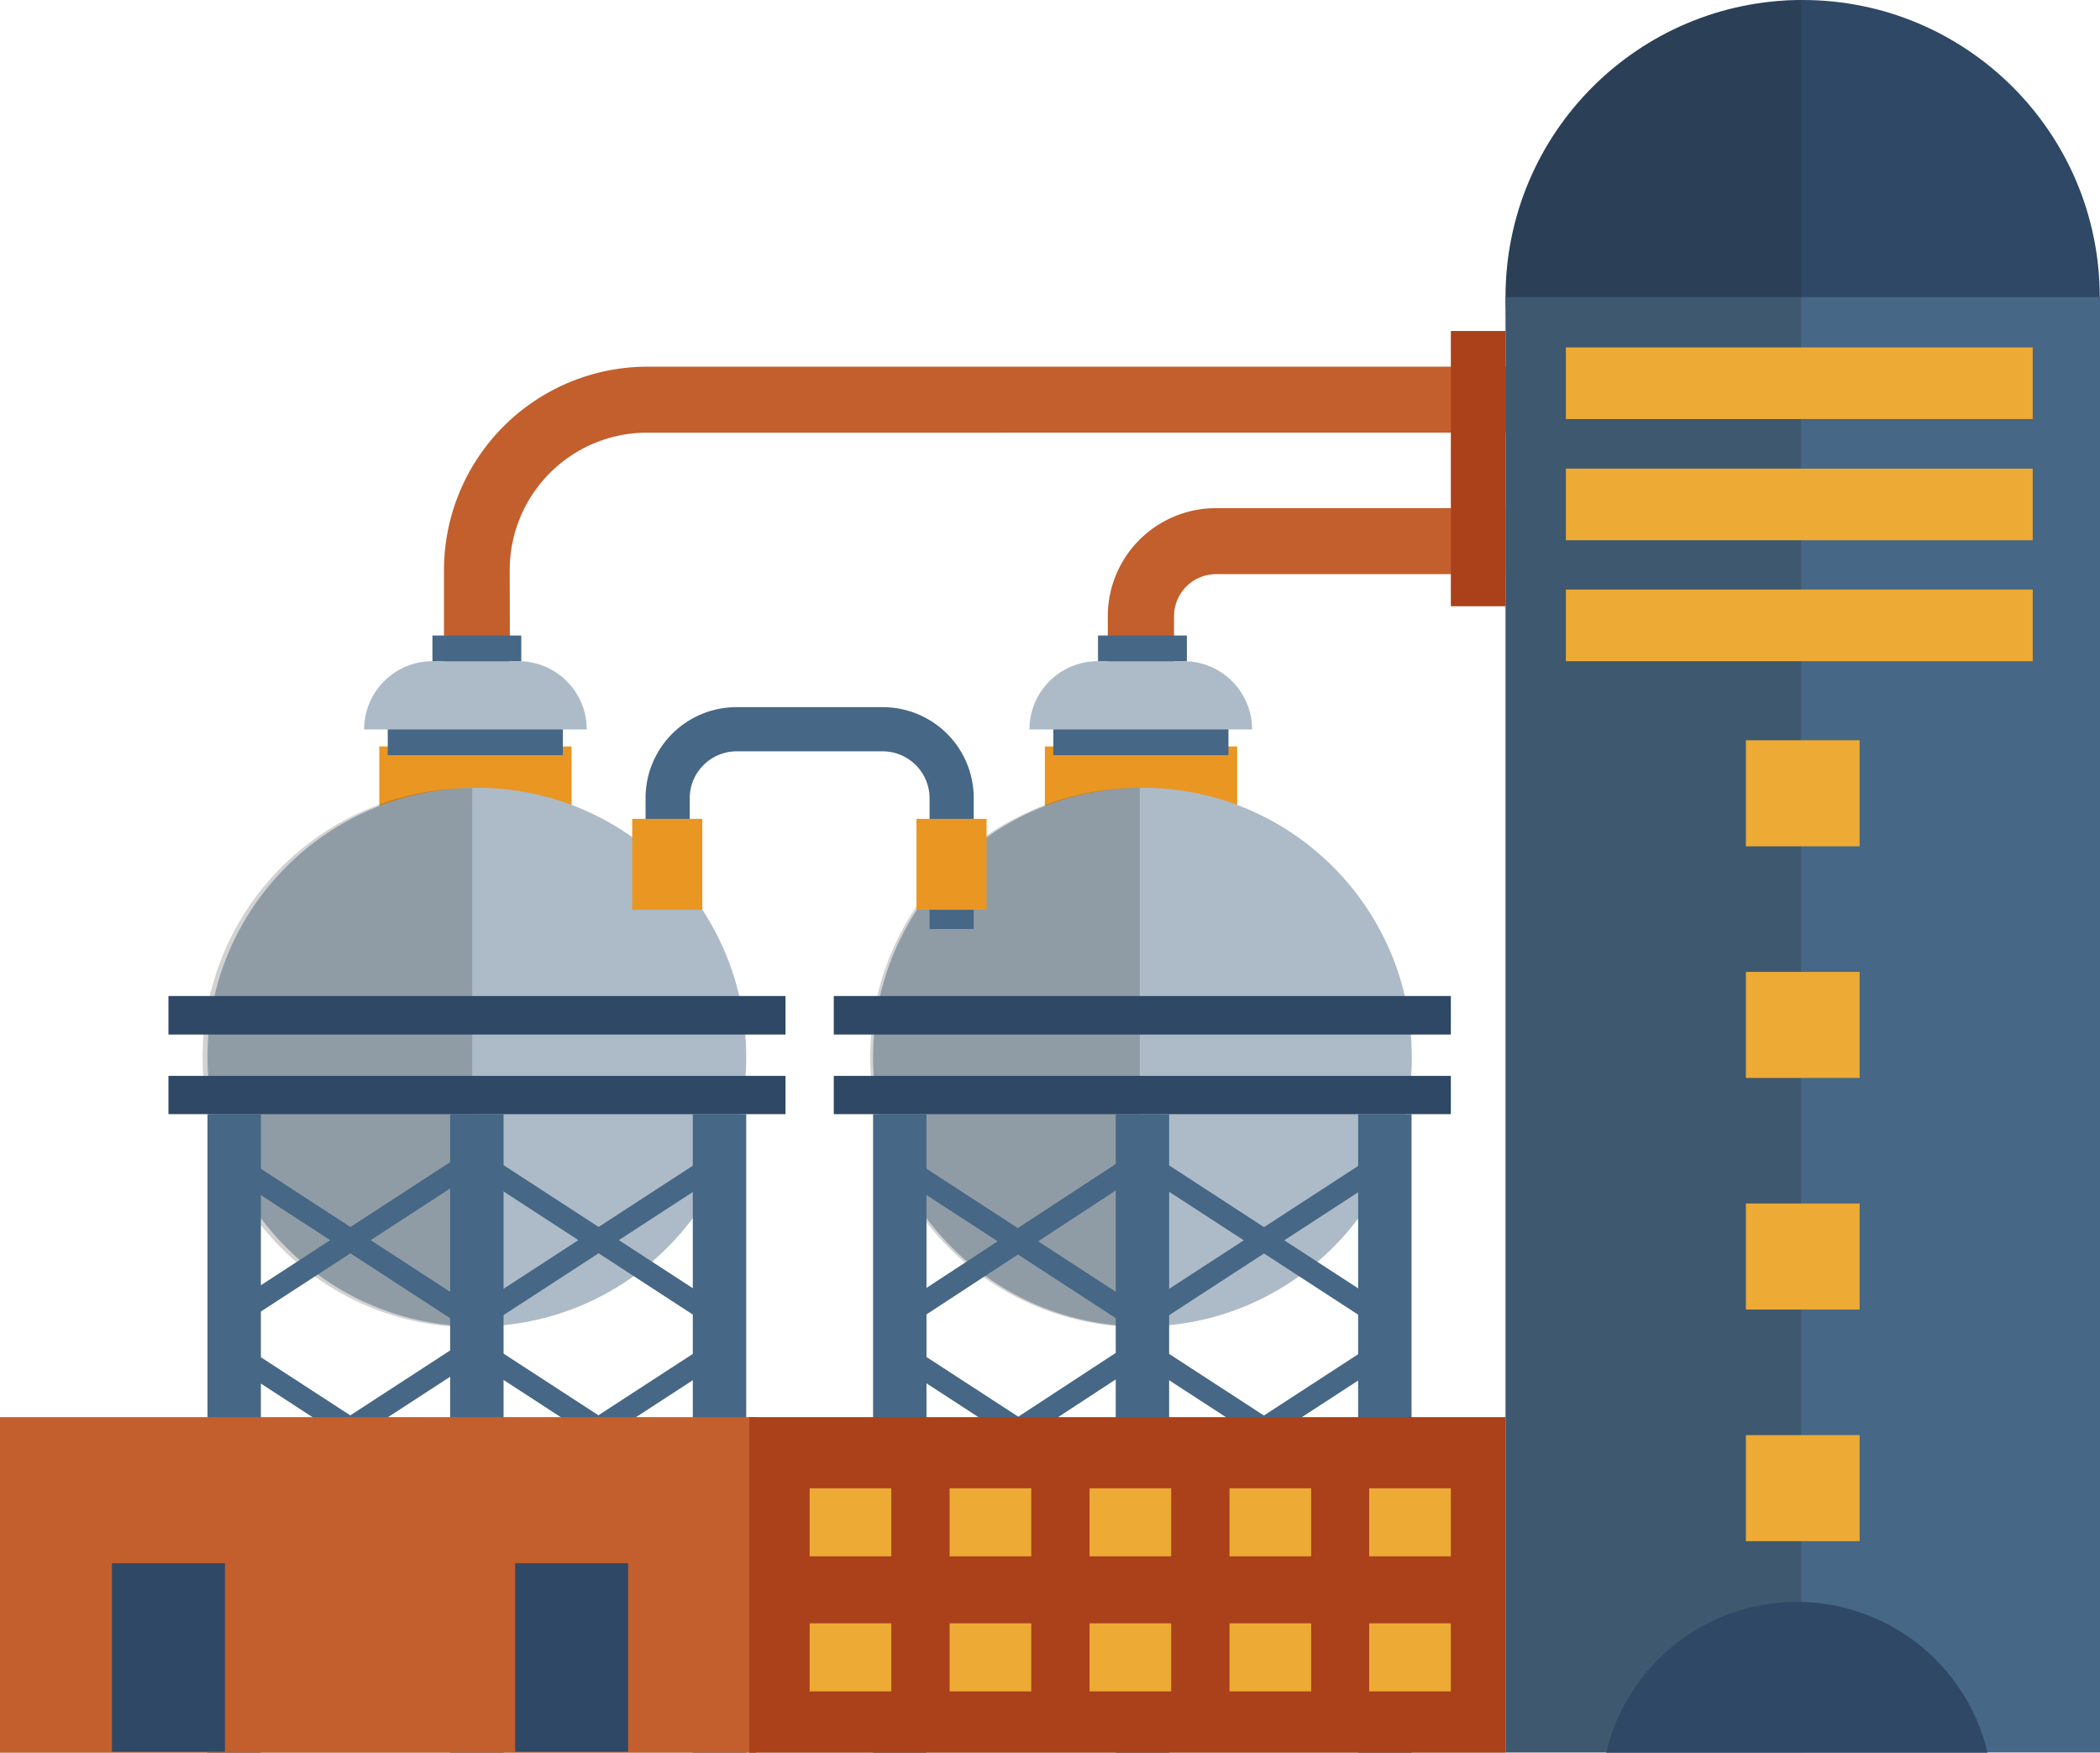 <svg xmlns="http://www.w3.org/2000/svg" viewBox="0 0 81.78 68.26"><title>Depositphotos_87521750_07</title><g data-name="Layer 2"><g data-name="Layer 1"><path d="M45.72 27.09h-2.58V24a4.21 4.21 0 0 1 4.21-4.21h11.28v2.57H47.35A1.64 1.64 0 0 0 45.72 24z" fill="#c25f2d"/><path d="M19.86 27.09h-2.57V22.2a7.93 7.93 0 0 1 7.92-7.92h34.35v2.57H25.2a5.35 5.35 0 0 0-5.35 5.35z" fill="#c25f2d"/><circle cx="70.2" cy="11.57" r="11.57" fill="#2e4865"/><path fill="#ea9623" d="M14.77 29.07h7.49v2.32h-7.49z"/><path fill="#ea9623" d="M40.69 29.07h7.49v2.32h-7.49z"/><circle cx="18.57" cy="41.17" r="10.49" fill="#adbbc8"/><circle cx="44.49" cy="41.17" r="10.49" fill="#adbbc8"/><path fill="#466785" d="M58.63 11.57h23.15v56.68H58.63z"/><g opacity=".2" fill="#1d1d1b"><path d="M18.39 30.69a10.48 10.48 0 0 0 0 21z"/><path d="M44.39 30.68a10.48 10.48 0 0 0 0 21z"/><path d="M70.14 0a11.57 11.57 0 0 0-11.51 11.57v56.69h11.51z"/></g><path d="M37.92 36.18H36.2v-5.1a1.83 1.83 0 0 0-1.82-1.82h-5.7a1.83 1.83 0 0 0-1.82 1.82v4.17h-1.72v-4.17a3.54 3.54 0 0 1 3.54-3.54h5.7a3.54 3.54 0 0 1 3.54 3.54z" fill="#466785"/><path fill="#ea9623" d="M24.62 31.89h2.73v3.54h-2.73z"/><path fill="#ea9623" d="M35.69 31.89h2.73v3.54h-2.73z"/><path fill="#466785" d="M15.1 28.25h6.82v1.16H15.1z"/><path d="M20.19 25.75h-3.35a2.66 2.66 0 0 0-2.66 2.66h8.67a2.66 2.66 0 0 0-2.66-2.66z" fill="#adbbc8"/><path fill="#466785" d="M41.02 28.25h6.82v1.16h-6.82z"/><path d="M46.11 25.75h-3.36a2.66 2.66 0 0 0-2.66 2.66h8.67a2.66 2.66 0 0 0-2.65-2.66z" fill="#adbbc8"/><path fill="#575756" d="M9.246 65.33l8.35-5.43.469.72-8.35 5.43z"/><path fill="#466785" d="M9.234 57.987l8.35-5.43.469.72-8.35 5.43z"/><path fill="#2e4865" d="M6.56 38.79h24.03v1.5H6.56z"/><path fill="#2e4865" d="M6.56 41.9h24.03v1.49H6.56z"/><path fill="#466785" d="M9.238 50.652l8.35-5.43.468.72-8.35 5.43z"/><path fill="#575756" d="M9.24 60.615l.47-.72 8.349 5.43-.47.72z"/><path fill="#466785" d="M9.237 53.283l.47-.72 8.349 5.43-.47.72z"/><path fill="#466785" d="M9.243 45.947l.468-.721 8.35 5.43-.469.721z"/><path fill="#575756" d="M18.904 65.323l8.35-5.43.468.72-8.349 5.43z"/><path fill="#466785" d="M18.902 57.98l8.35-5.43.469.72-8.35 5.43z"/><path fill="#466785" d="M18.896 50.655l8.35-5.43.468.72-8.35 5.43z"/><path fill="#575756" d="M18.907 60.607l.47-.72 8.348 5.43-.468.72z"/><path fill="#466785" d="M18.894 53.276l.469-.721 8.35 5.43-.47.721z"/><path fill="#466785" d="M18.9 45.939l.468-.72 8.35 5.43-.47.72z"/><path fill="#466785" d="M8.08 43.39h2.08v24.87H8.08z"/><path fill="#466785" d="M17.53 43.39h2.08v24.87h-2.08z"/><path fill="#466785" d="M26.98 43.39h2.08v24.87h-2.08z"/><path fill="#575756" d="M35.523 65.26l8.366-5.479.473.722-8.366 5.478z"/><path fill="#466785" d="M35.486 57.903l8.366-5.478.473.723-8.366 5.478z"/><path fill="#2e4865" d="M32.47 38.79H56.5v1.5H32.47z"/><path fill="#2e4865" d="M32.47 41.9H56.5v1.49H32.47z"/><path fill="#466785" d="M35.454 50.566l8.367-5.478.473.723-8.367 5.478z"/><path fill="#575756" d="M35.163 60.607l.468-.721 8.35 5.43-.47.721z"/><path fill="#466785" d="M35.16 53.275l.468-.721 8.35 5.43-.47.721z"/><path fill="#466785" d="M35.155 45.938l.469-.72 8.35 5.43-.47.72z"/><path fill="#575756" d="M44.814 65.326l8.35-5.43.469.72-8.35 5.43z"/><path fill="#466785" d="M44.812 57.993l8.35-5.43.469.72-8.35 5.43z"/><path fill="#466785" d="M44.816 50.658l8.35-5.43.468.72-8.35 5.431z"/><path fill="#575756" d="M44.814 60.617l.469-.72 8.35 5.43-.47.72z"/><path fill="#466785" d="M44.81 53.285l.47-.72 8.35 5.43-.47.72z"/><path fill="#466785" d="M44.816 45.949l.47-.721 8.348 5.43-.468.721z"/><path fill="#466785" d="M34 43.39h2.08v24.87H34z"/><path fill="#466785" d="M43.45 43.39h2.08v24.87h-2.08z"/><path fill="#466785" d="M52.89 43.39h2.08v24.87h-2.08z"/><path fill="#edaa34" d="M60.98 13.53h18.18v2.79H60.98z"/><path fill="#edaa34" d="M60.98 18.25h18.18v2.79H60.98z"/><path fill="#edaa34" d="M60.98 22.96h18.18v2.79H60.98z"/><path fill="#aa411a" d="M56.5 12.89h2.13v10.72H56.5z"/><path fill="#466785" d="M16.84 24.75h3.46v1h-3.46z"/><path fill="#466785" d="M42.76 24.75h3.46v1h-3.46z"/><path fill="#edaa34" d="M67.99 28.83h4.43v4.13h-4.43z"/><path fill="#edaa34" d="M67.99 37.85h4.43v4.13h-4.43z"/><path fill="#edaa34" d="M67.99 46.87h4.43V51h-4.43z"/><path fill="#edaa34" d="M67.99 55.89h4.43v4.13h-4.43z"/><path d="M77.39 68.26H62.55a7.63 7.63 0 0 1 14.85 0z" fill="#2e4865"/><path fill="#c25f2d" d="M0 55.19h29.45v13.07H0z"/><path fill="#aa411a" d="M29.18 55.19h29.45v13.07H29.18z"/><path fill="#2e4865" d="M4.36 60.88h4.4v7.34h-4.4z"/><path fill="#2e4865" d="M20.06 60.88h4.4v7.34h-4.4z"/><path fill="#edaa34" d="M31.53 57.96h3.18v2.65h-3.18z"/><path fill="#edaa34" d="M36.98 57.96h3.18v2.65h-3.18z"/><path fill="#edaa34" d="M42.43 57.96h3.18v2.65h-3.18z"/><path fill="#edaa34" d="M47.88 57.96h3.18v2.65h-3.18z"/><path fill="#edaa34" d="M53.32 57.96h3.18v2.65h-3.18z"/><path fill="#edaa34" d="M31.53 63.22h3.18v2.65h-3.18z"/><path fill="#edaa34" d="M36.98 63.22h3.18v2.65h-3.18z"/><path fill="#edaa34" d="M42.43 63.22h3.18v2.65h-3.18z"/><path fill="#edaa34" d="M47.88 63.22h3.18v2.65h-3.18z"/><path fill="#edaa34" d="M53.32 63.22h3.18v2.65h-3.18z"/></g></g></svg>